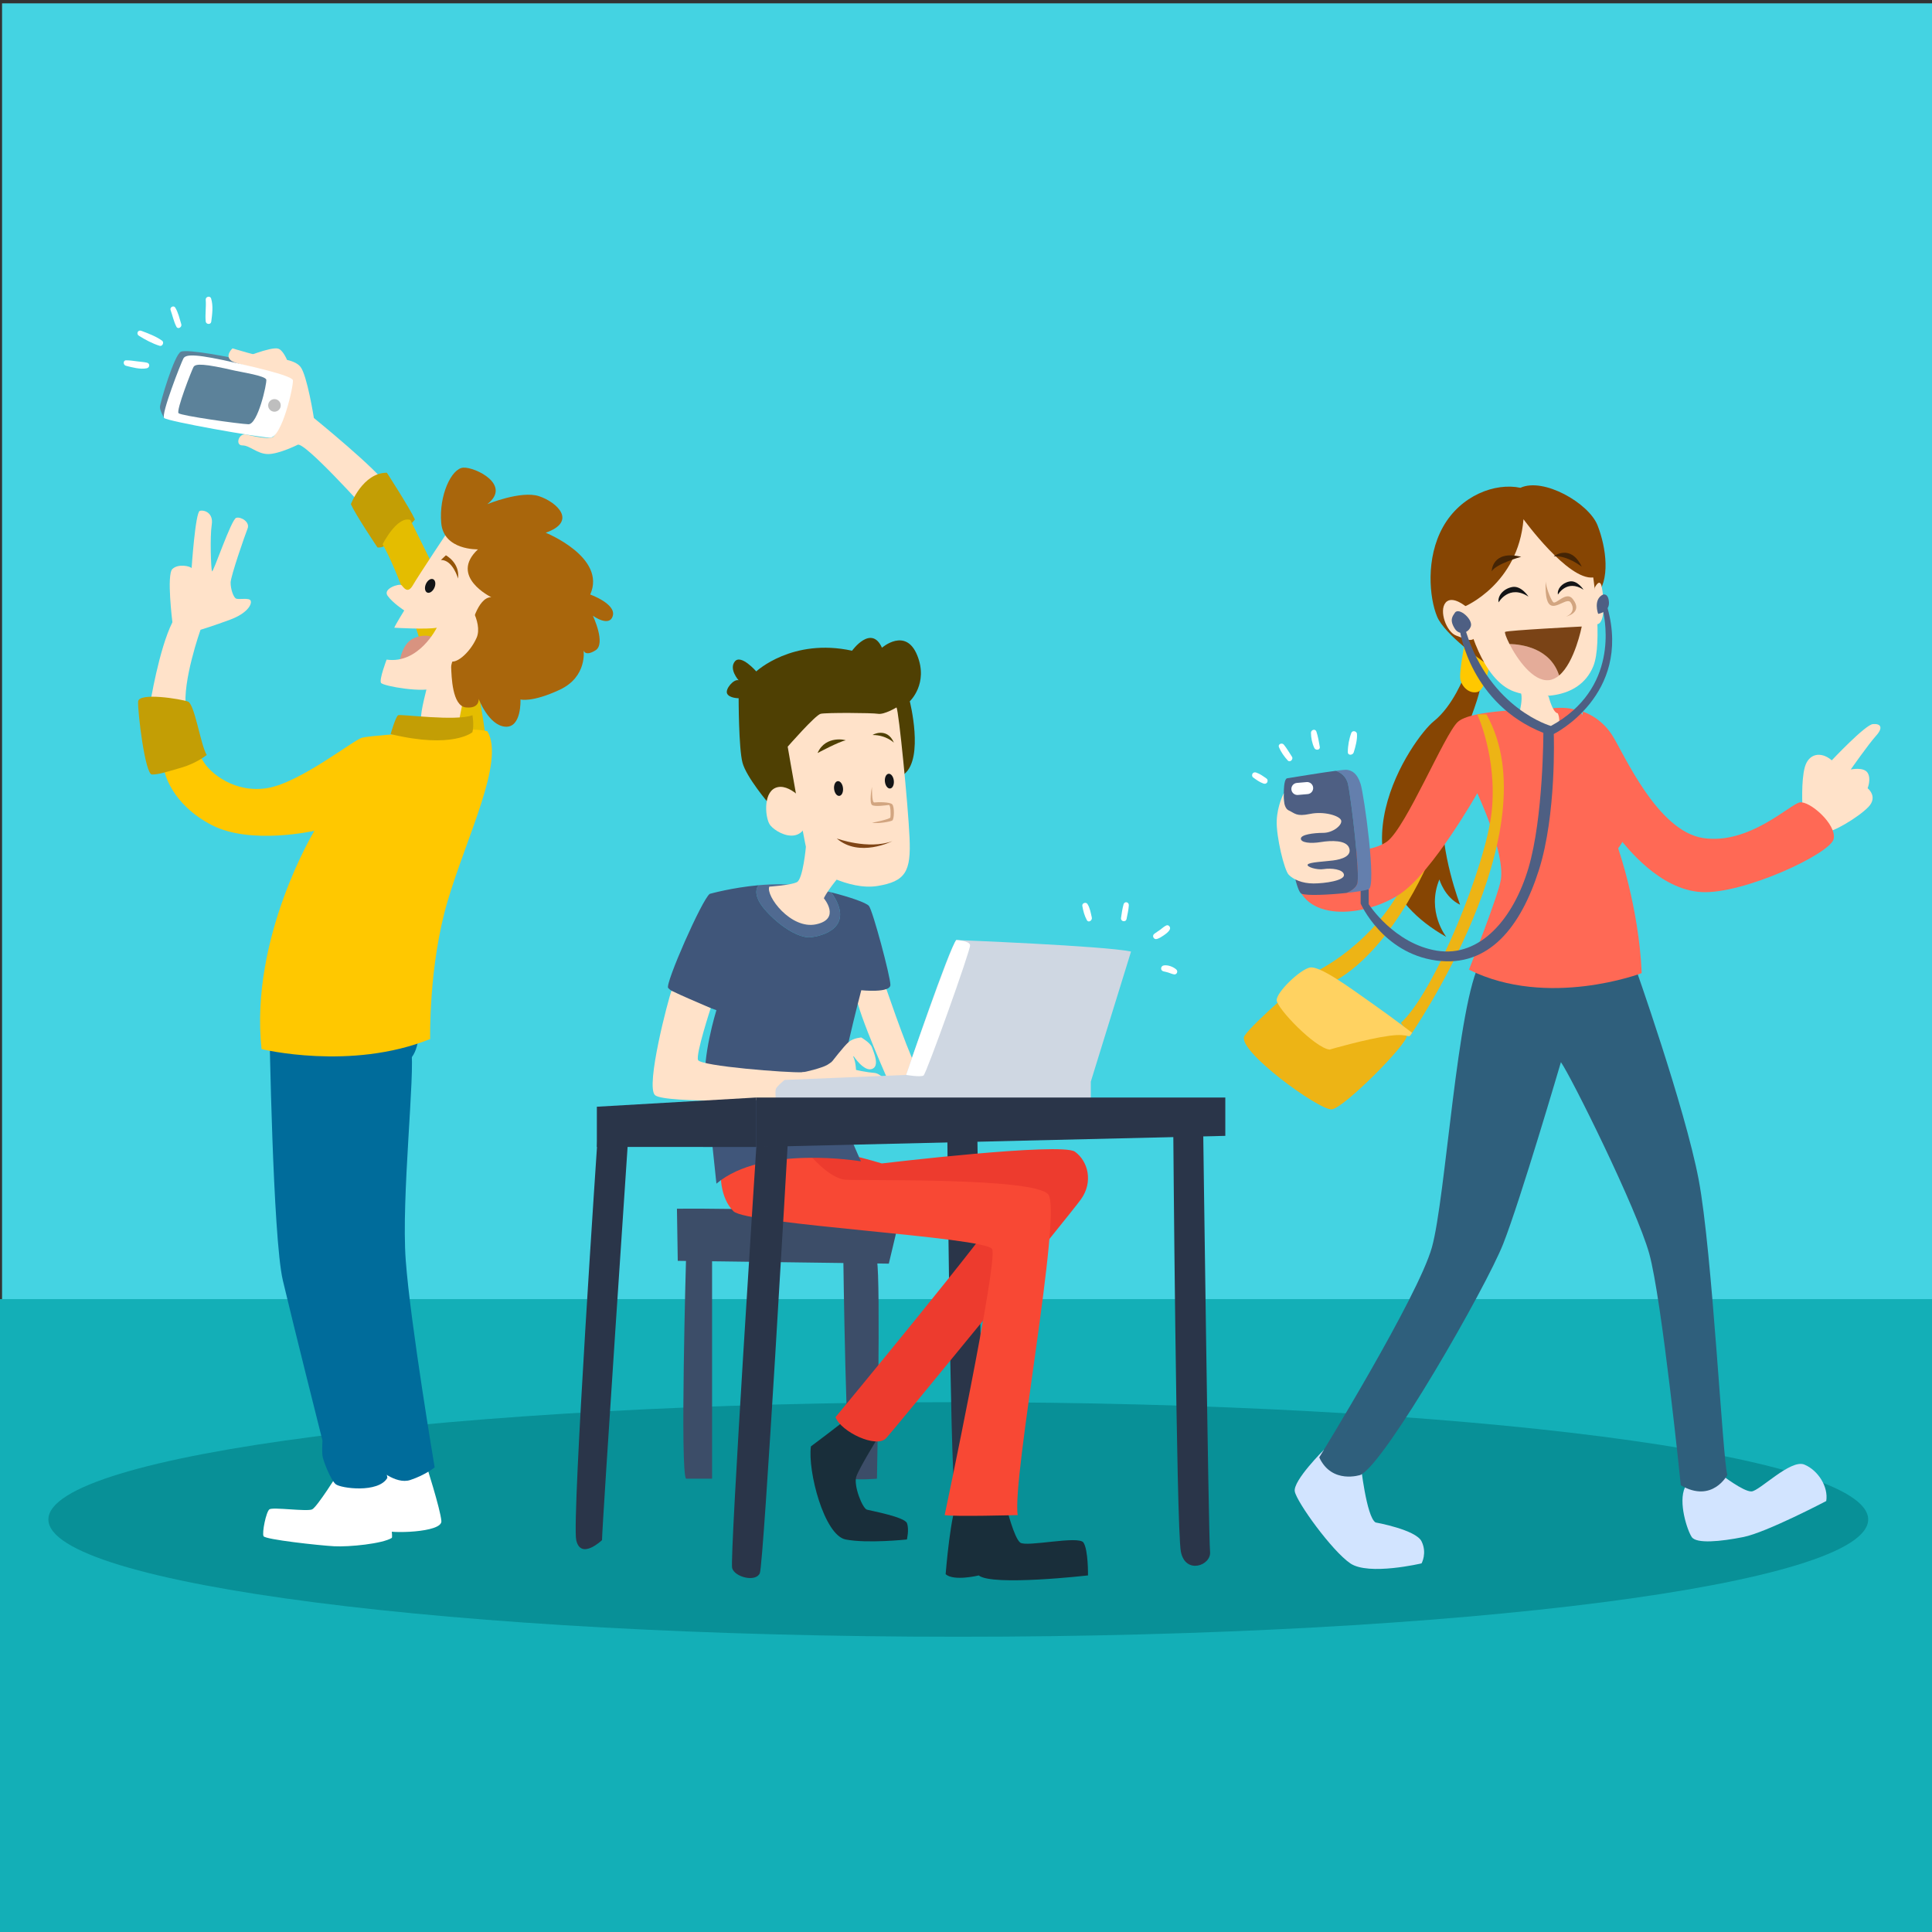 <?xml version="1.0" encoding="UTF-8" standalone="no"?>
<!-- Created with Inkscape (http://www.inkscape.org/) -->

<svg
   xmlns:dc="http://purl.org/dc/elements/1.1/"
   xmlns:cc="http://creativecommons.org/ns#"
   xmlns:rdf="http://www.w3.org/1999/02/22-rdf-syntax-ns#"
   xmlns:svg="http://www.w3.org/2000/svg"
   xmlns="http://www.w3.org/2000/svg"
   xmlns:sodipodi="http://sodipodi.sourceforge.net/DTD/sodipodi-0.dtd"
   xmlns:inkscape="http://www.inkscape.org/namespaces/inkscape"
   id="svg2"
   version="1.1"
   inkscape:version="0.48.5 r10040"
   width="1000"
   height="1000"
   xml:space="preserve"
   sodipodi:docname="8-People.ai"><rect width="100%" height="100%" fill="#333333" stroke="none"/><defs
     id="defs6"><clipPath
       clipPathUnits="userSpaceOnUse"
       id="clipPath20"><path
         d="M 0,800 800,800 800,0 0,0 0,800 z"
         id="path22" /></clipPath><clipPath
       clipPathUnits="userSpaceOnUse"
       id="clipPath152"><path
         d="M 0,800 800,800 800,0 0,0 0,800 z"
         id="path154" /></clipPath><clipPath
       clipPathUnits="userSpaceOnUse"
       id="clipPath160"><path
         d="m 20.039,219.395 753.533,0 0,-97.141 -753.533,0 0,97.141 z"
         id="path162" /></clipPath></defs><sodipodi:namedview
     pagecolor="#ffffff"
     bordercolor="#666666"
     borderopacity="1"
     objecttolerance="10"
     gridtolerance="10"
     guidetolerance="10"
     inkscape:pageopacity="0"
     inkscape:pageshadow="2"
     inkscape:window-width="1600"
     inkscape:window-height="847"
     id="namedview4"
     showgrid="false"
     inkscape:zoom="0.944"
     inkscape:cx="413.85331"
     inkscape:cy="276.02989"
     inkscape:window-x="0"
     inkscape:window-y="0"
     inkscape:window-maximized="1"
     inkscape:current-layer="g10" /><g
     id="g10"
     inkscape:groupmode="layer"
     inkscape:label="8-People"
     transform="matrix(1.25,0,0,-1.25,0,1000)"><path
       d="M 0.851,0 800,0 l 0,798.615 -799.149,0 L 0.851,0 z"
       style="fill:#44d3e2;fill-opacity:1;fill-rule:nonzero;stroke:none"
       id="path12" /><path
       d="m 0,0 800,0 0,262.066 -800,0 L 0,0 z"
       style="fill:#13afb7;fill-opacity:1;fill-rule:nonzero;stroke:none"
       id="path14" /><g
       id="g148"><g
         id="g150"
         clip-path="url(#clipPath152)"><g
           id="g156"><g
             id="g158" /><g
             id="g164"><g
               clip-path="url(#clipPath160)"
               opacity="0.7"
               id="g166"><g
                 transform="translate(773.572,170.824)"
                 id="g168"><path
                   d="m 0,0 c 0,-26.825 -168.684,-48.57 -376.766,-48.57 -208.083,0 -376.767,21.745 -376.767,48.57 0,26.825 168.684,48.57 376.767,48.57 C -168.684,48.57 0,26.825 0,0"
                   style="fill:#038389;fill-opacity:1;fill-rule:nonzero;stroke:none"
                   id="path170" /></g></g></g></g><g
           id="g172"
           transform="translate(176.166,194.465)"><path
             d="m 0,0 c 0,0 6.252,-19.452 6.6,-24.315 0.347,-4.863 -21.536,-5.21 -23.62,-3.821 -2.084,1.39 -7.205,24.665 -5.166,25.359 C -20.146,-2.084 -0.731,2.311 0,0"
             style="fill:#ffffff;fill-opacity:1;fill-rule:nonzero;stroke:none"
             id="path174" /></g><g
           id="g176"
           transform="translate(156.019,192.381)"><path
             d="M 0,0 C 0,0 7.642,-7.294 13.894,-5.21 20.146,-3.126 23.967,0 23.967,0 c 0,0 -10.073,59.745 -11.983,85.796 -1.911,26.052 4.016,77.76 2.257,87.52 -1.758,9.761 -31.956,-19.439 -31.956,-19.439 0,0 10.421,-133.731 17.715,-153.877"
             style="fill:#006c9b;fill-opacity:1;fill-rule:nonzero;stroke:none"
             id="path178" /></g><g
           id="g180"
           transform="translate(140.041,189.95)"><path
             d="m 0,0 c 0,0 -8.684,-13.894 -10.768,-14.936 -2.084,-1.042 -16.326,1.042 -17.715,0 -1.389,-1.042 -3.126,-9.726 -2.431,-11.115 0.694,-1.39 22.925,-3.821 29.177,-4.169 6.253,-0.347 20.147,1.042 23.968,3.474 C 22.925,-25.009 18.757,-2.431 17.368,0 15.978,2.431 1.042,4.516 0,0"
             style="fill:#ffffff;fill-opacity:1;fill-rule:nonzero;stroke:none"
             id="path182" /></g><g
           id="g184"
           transform="translate(111.558,375.088)"><path
             d="m 0,0 c 0,0 1.389,-87.533 5.558,-105.248 4.168,-17.715 15.46,-62.523 16.414,-66.344 0,0 -0.259,-4.168 0,-6.253 0.259,-2.084 3.385,-10.073 5.469,-11.81 2.084,-1.736 17.715,-3.82 21.41,2.632 0,0 -5.085,28.283 -7.169,39.745 -2.084,11.463 -11.462,90.66 -8.684,116.016 0,0 19.105,12.505 24.315,16.673 5.21,4.168 4.516,13.547 4.516,14.589 C 61.829,1.042 0,0 0,0"
             style="fill:#006c9b;fill-opacity:1;fill-rule:nonzero;stroke:none"
             id="path186" /></g><g
           id="g188"
           transform="translate(67.965,626.919)"><path
             d="m 0,0 c 0,0 -1.737,2.953 -1.737,4.516 0,1.563 5.905,21.709 8.684,22.925 2.779,1.216 21.362,-2.432 25.357,-3.474 C 36.298,22.925 52.45,19.104 53.319,15.631 54.187,12.157 0,0 0,0"
             style="fill:#5c829a;fill-opacity:1;fill-rule:nonzero;stroke:none"
             id="path190" /></g><g
           id="g192"
           transform="translate(120.95,645.312)"><path
             d="M 0,0 C 0,0 -2.605,9.348 -5.731,10.318 -8.857,11.289 -21.338,6.016 -21.338,6.016 -21.338,6.016 -2.622,1.16 0,0"
             style="fill:#ffe2c9;fill-opacity:1;fill-rule:nonzero;stroke:none"
             id="path194" /></g><g
           id="g196"
           transform="translate(123.21,615.803)"><path
             d="m 0,0 c 0,0 -7.657,-3.821 -12.173,-3.821 -4.515,0 -7.534,3.583 -10.66,3.583 -3.126,0 -1.561,5.212 1.565,4.518 3.126,-0.695 8.922,-2.075 11.006,-1.093 2.084,0.982 7.989,19.044 7.642,22.517 -0.348,3.474 -21.536,6.947 -24.662,9.032 -3.127,2.084 0.347,5.21 0.347,5.21 0,0 11.463,-3.474 14.589,-3.821 3.126,-0.347 10.768,-0.347 13.547,-3.821 2.778,-3.473 5.557,-21.188 5.557,-21.188 0,0 26.92,-21.884 30.133,-27.789 3.213,-5.905 -8.25,-10.574 -8.25,-10.574 C 28.641,-27.247 2.62,1.736 0,0"
             style="fill:#ffe2c9;fill-opacity:1;fill-rule:nonzero;stroke:none"
             id="path198" /></g><g
           id="g200"
           transform="translate(98.11,649.616)"><path
             d="m 0,0 c -16.442,3.8 -21.113,3.875 -22.155,1.965 -1.043,-1.91 -9.379,-23.273 -7.99,-24.662 1.39,-1.39 38.697,-7.966 43.75,-8.151 5.053,-0.186 9.916,21.698 9.569,23.782 C 22.827,-4.982 3.151,-0.728 0,0"
             style="fill:#ffffff;fill-opacity:1;fill-rule:nonzero;stroke:none"
             id="path202" /></g><g
           id="g204"
           transform="translate(97.312,646.512)"><path
             d="m 0,0 c -12.751,2.947 -16.374,3.005 -17.182,1.524 -0.808,-1.482 -7.273,-18.049 -6.196,-19.126 1.078,-1.078 24.993,-4.44 28.912,-4.584 3.919,-0.143 7.691,16.828 7.421,18.444 C 12.686,-2.126 2.444,-0.565 0,0"
             style="fill:#5c829a;fill-opacity:1;fill-rule:nonzero;stroke:none"
             id="path206" /></g><g
           id="g208"
           transform="translate(116.248,632.129)"><path
             d="m 0,0 c 0,-1.439 -1.166,-2.605 -2.605,-2.605 -1.439,0 -2.605,1.166 -2.605,2.605 0,1.439 1.166,2.605 2.605,2.605 C -1.166,2.605 0,1.439 0,0"
             style="fill:#bebebe;fill-opacity:1;fill-rule:nonzero;stroke:none"
             id="path210" /></g><g
           id="g212"
           transform="translate(87.417,676.395)"><path
             d="M 0,0 C -0.39,1.274 -2.331,0.786 -2.232,-0.494 -2,-3.499 -2.529,-6.508 -2.239,-9.495 -2.116,-10.772 -0.113,-10.928 0.058,-9.602 0.462,-6.461 0.942,-3.079 0,0"
             style="fill:#ffffff;fill-opacity:1;fill-rule:nonzero;stroke:none"
             id="path214" /></g><g
           id="g216"
           transform="translate(75.072,665.724)"><path
             d="M 0,0 C -0.727,2.345 -1.224,4.778 -2.499,6.904 -3.156,7.998 -4.856,7.058 -4.442,5.902 -3.608,3.576 -3.155,1.172 -2.011,-1.037 -1.39,-2.236 0.365,-1.177 0,0"
             style="fill:#ffffff;fill-opacity:1;fill-rule:nonzero;stroke:none"
             id="path218" /></g><g
           id="g220"
           transform="translate(67.128,658.926)"><path
             d="m 0,0 c -2.542,1.827 -5.722,3 -8.635,4.096 -1.383,0.52 -2.216,-1.268 -0.986,-2.041 2.642,-1.659 5.616,-3.259 8.607,-4.178 C 0.138,-2.477 0.955,-0.686 0,0"
             style="fill:#ffffff;fill-opacity:1;fill-rule:nonzero;stroke:none"
             id="path222" /></g><g
           id="g224"
           transform="translate(60.876,649.813)"><path
             d="m 0,0 c -1.34,0.327 -2.765,0.365 -4.132,0.566 -1.496,0.221 -2.998,0.406 -4.511,0.425 -1.359,0.018 -1.279,-1.958 -0.105,-2.258 2.613,-0.668 5.945,-1.595 8.641,-1.038 C 1.157,-2.044 1.337,-0.326 0,0"
             style="fill:#ffffff;fill-opacity:1;fill-rule:nonzero;stroke:none"
             id="path226" /></g><g
           id="g228"
           transform="translate(145.288,591.225)"><path
             d="m 0,0 c 0,0 4.94,13.041 14.908,13.032 0,0 9.456,-14.628 11.628,-19.367 0,0 -10.14,-12.361 -15.521,-11.571 0,0 -8.969,13.348 -11.015,17.906"
             style="fill:#c39e05;fill-opacity:1;fill-rule:nonzero;stroke:none"
             id="path230" /></g><g
           id="g232"
           transform="translate(169.913,584.716)"><path
             d="m 0,0 c 0,0 13.872,-28.109 19.614,-39.411 5.743,-11.303 11.04,-44.127 12.039,-54.895 0.998,-10.768 -17.583,-4.435 -16.869,0 0.714,4.435 -13.408,61.07 -26.247,84.233 0,0 5.905,11.81 11.463,10.073"
             style="fill:#e4bd00;fill-opacity:1;fill-rule:nonzero;stroke:none"
             id="path234" /></g><g
           id="g236"
           transform="translate(177.034,516.273)"><path
             d="m 0,0 c 0,0 -3.126,-11.709 -2.605,-13.532 0.521,-1.824 14.566,-5.246 15.099,-3.665 0.532,1.581 1.834,10.178 2.876,13.043 C 16.412,-1.288 12.378,7.872 9.706,8.502 7.034,9.132 0,0 0,0"
             style="fill:#ffe2c9;fill-opacity:1;fill-rule:nonzero;stroke:none"
             id="path238" /></g><g
           id="g240"
           transform="translate(178.121,369.761)"><path
             d="m 0,0 c 0,0 -0.695,30.22 7.208,57.053 7.902,26.833 23.793,57.909 16.499,70.376 0,0 -5.992,1.601 -13.547,0 -7.555,-1.601 -21.362,-0.982 -21.362,-0.982 0,0 -13.547,-0.879 -16.934,-1.661 -3.386,-0.781 -25.53,-18.496 -39.077,-20.841 -13.546,-2.344 -23.967,6.09 -26.833,11.251 -2.865,5.162 -15.891,4.596 -16.412,-0.201 -0.521,-4.797 3.908,-18.084 20.059,-26.42 16.152,-8.337 42.464,-2.345 42.464,-2.345 0,0 -26.833,-44.287 -21.883,-90.398 0,0 36.939,-9.071 69.818,4.168"
             style="fill:#ffc800;fill-opacity:1;fill-rule:nonzero;stroke:none"
             id="path242" /></g><g
           id="g244"
           transform="translate(161.751,496.027)"><path
             d="m 0,0 c 0,0 2.084,7.294 3.126,7.815 1.042,0.521 23.968,-2.605 30.741,0 0,0 0.781,-3.907 0,-7.033 0,0 -8.076,-7.034 -33.867,-0.782"
             style="fill:#c39e05;fill-opacity:1;fill-rule:nonzero;stroke:none"
             id="path246" /></g><g
           id="g248"
           transform="translate(62.147,508.472)"><path
             d="m 0,0 c 0,0 3.632,22.665 9.241,33.867 0,0 -2.483,19.712 0,22.057 2.482,2.344 7.432,1.129 7.953,0.347 0,0 1.563,23.186 3.387,23.707 1.823,0.521 5.731,-0.782 4.949,-5.731 -0.781,-4.95 -0.317,-18.236 0.102,-19.278 0.419,-1.042 7.974,21.622 10.058,22.143 2.085,0.521 5.732,-1.823 4.69,-4.428 -1.042,-2.606 -7.034,-19.8 -7.034,-22.405 0,-2.605 1.042,-5.731 2.084,-6.513 1.042,-0.781 5.731,0.521 6.252,-1.042 0.521,-1.563 -1.563,-5.21 -8.597,-7.815 -7.034,-2.605 -12.206,-4.168 -12.206,-4.168 0,0 -7.593,-21.362 -6.03,-32.565 C 16.412,-13.026 2.605,-0.261 0,0"
             style="fill:#ffe2c9;fill-opacity:1;fill-rule:nonzero;stroke:none"
             id="path250" /></g><g
           id="g252"
           transform="translate(75.173,482.16)"><path
             d="m 0,0 c -6.255,-1.815 -9.379,-2.866 -12.244,-2.866 -2.866,0 -5.992,26.312 -5.731,30.22 0.26,3.908 17.714,1.042 20.58,0 C 5.471,26.312 7.815,9.639 10.421,5.21 10.421,5.21 6.294,1.826 0,0"
             style="fill:#c39e05;fill-opacity:1;fill-rule:nonzero;stroke:none"
             id="path254" /></g><g
           id="g256"
           transform="translate(165.19,524.123)"><path
             d="m 0,0 c 0,0 0.55,9.076 6.051,11.552 5.501,2.475 8.801,0 8.801,0 C 14.852,11.552 5.612,-1.334 0,0"
             style="fill:#d89380;fill-opacity:1;fill-rule:nonzero;stroke:none"
             id="path258" /></g><g
           id="g260"
           transform="translate(186.918,582.157)"><path
             d="m 0,0 c 0,0 -13.752,-20.628 -15.952,-24.479 -2.201,-3.85 -3.851,-0.825 -4.676,0 -0.825,0.825 -7.976,-1.375 -5.776,-4.4 2.2,-3.026 6.876,-6.051 6.876,-6.051 0,0 -3.575,-5.776 -4.126,-7.151 0,0 13.477,-0.825 17.603,0 0,0 -7.438,-15.127 -20.771,-13.202 0,0 -3.157,-8.251 -2.332,-9.627 0.825,-1.375 18.427,-4.4 22.278,-1.925 3.851,2.475 9.351,12.927 15.677,22.828 6.326,9.902 13.477,8.802 11.827,19.253 C 18.978,-14.302 7.976,6.601 0,0"
             style="fill:#ffe2c9;fill-opacity:1;fill-rule:nonzero;stroke:none"
             id="path262" /></g><g
           id="g264"
           transform="translate(197.919,572.53)"><path
             d="m 0,0 c 0,0 -14.199,-0.498 -15.213,10.89 -1.014,11.388 4.211,22.665 9.162,22.94 4.951,0.275 20.189,-7.155 9.902,-15.127 0,0 14.027,5.776 21.453,3.3 7.426,-2.475 15.952,-10.451 2.75,-15.127 0,0 25.304,-10.176 18.428,-25.579 0,0 10.726,-3.85 9.351,-8.801 -1.375,-4.951 -8.251,0 -8.251,0 0,0 5.501,-11.552 1.1,-14.302 -4.4,-2.751 -4.951,0 -4.951,0 0,0 1.651,-10.962 -9.901,-16.345 -11.552,-5.383 -16.227,-4.008 -16.227,-4.008 0,0 0.55,-11.827 -6.326,-11.277 -6.876,0.55 -11.002,11.552 -11.002,11.552 0,0 0.55,-4.126 -5.226,-3.576 -5.776,0.55 -5.982,12.981 -6.154,16.667 -0.172,3.686 8.08,16.063 8.08,16.063 0,0 2.75,12.916 8.526,12.921 0,0 -17.603,8.532 -5.501,19.809"
             style="fill:#a9660c;fill-opacity:1;fill-rule:nonzero;stroke:none"
             id="path266" /></g><g
           id="g268"
           transform="translate(190.218,552.722)"><path
             d="m 0,0 c 2.745,0.849 9.901,-10.446 7.151,-16.772 -2.75,-6.326 -9.351,-12.102 -11.827,-9.076 -2.475,3.025 0.55,5.501 3.301,9.351 C 1.375,-12.646 -3.576,-1.106 0,0"
             style="fill:#ffe2c9;fill-opacity:1;fill-rule:nonzero;stroke:none"
             id="path270" /></g><g
           id="g272"
           transform="translate(184.626,570.055)"><path
             d="m 0,0 c 0,0 5.867,-3.025 5.042,-9.626 0,0 -2.131,7.736 -7.089,7.701 L 0,0 z"
             style="fill:#955508;fill-opacity:1;fill-rule:nonzero;stroke:none"
             id="path274" /></g><g
           id="g276"
           transform="translate(179.877,556.623)"><path
             d="m 0,0 c -0.677,-1.528 -2.014,-2.417 -2.986,-1.986 -0.972,0.43 -1.211,2.018 -0.535,3.546 0.677,1.527 2.014,2.417 2.986,1.986 C 0.437,3.115 0.677,1.528 0,0"
             style="fill:#131416;fill-opacity:1;fill-rule:nonzero;stroke:none"
             id="path278" /></g><g
           id="g280"
           transform="translate(404.553,339.506)"><path
             d="m 0,0 c 0,0 2.248,-152.182 2.883,-157.234 0.635,-5.051 -10.182,-8.559 -12.086,0 C -11.107,-148.674 -12.377,0 -12.377,0 L 0,0 z"
             style="fill:#2a3549;fill-opacity:1;fill-rule:nonzero;stroke:none"
             id="path282" /></g><g
           id="g284"
           transform="translate(284.08,279.081)"><path
             d="m 0,0 c 0,0 -2.526,-88.669 0,-91.359 l 10.777,0 0,91.359 C 10.777,4.388 0.1,3.691 0,0"
             style="fill:#3c4d68;fill-opacity:1;fill-rule:nonzero;stroke:none"
             id="path286" /></g><g
           id="g288"
           transform="translate(349.179,280.607)"><path
             d="m 0,0 c 0,0 1.135,-92.276 3.574,-92.904 2.438,-0.628 10.379,0 10.379,0 0,0 1.576,82.425 0,90.197 C 12.377,5.064 0,0 0,0"
             style="fill:#3c4d68;fill-opacity:1;fill-rule:nonzero;stroke:none"
             id="path290" /></g><g
           id="g292"
           transform="translate(372.026,293.499)"><path
             d="m 0,0 -3.987,-16.746 -87.393,1.16 -0.34,21.578 c 0,0 69.377,0.807 91.72,-5.992"
             style="fill:#3c4d68;fill-opacity:1;fill-rule:nonzero;stroke:none"
             id="path294" /></g><g
           id="g296"
           transform="translate(304.348,396.709)"><path
             d="m 0,0 c 0,0 -7.373,-11.381 -7.696,-14.995 0,0 6.744,10.235 7.696,14.995"
             style="fill:#ffffff;fill-opacity:1;fill-rule:nonzero;stroke:none"
             id="path298" /></g><g
           id="g300"
           transform="translate(363.434,204.506)"><path
             d="m 0,0 c 0,0 -7.627,-12.32 -8.855,-15.935 -1.229,-3.615 2.521,-13.194 4.427,-13.698 1.907,-0.504 15.52,-3.025 16.528,-5.546 1.009,-2.521 0,-6.793 0,-6.793 0,0 -16.47,-1.75 -25.377,0 -8.907,1.751 -15.799,28.473 -14.37,38.556 0,0 12.185,9.076 14.37,11.092 C -11.092,9.693 0,0 0,0"
             style="fill:#192e3a;fill-opacity:1;fill-rule:nonzero;stroke:none"
             id="path302" /></g><g
           id="g304"
           transform="translate(365.14,318.244)"><path
             d="m 0,0 c 0,0 74.426,8.893 79.973,4.86 5.546,-4.034 7.562,-12.605 2.52,-19.663 -5.041,-7.059 -76.636,-94.51 -80.669,-98.934 -4.034,-4.424 -18.786,2.634 -20.99,8.684 0,0 66.366,80.166 68.887,86.72 0,0 -61.917,0.204 -68.887,9.109 C -26.135,-0.32 -36.494,1.835 -30.948,4.86 -25.402,7.885 0,0 0,0"
             style="fill:#ed3b2e;fill-opacity:1;fill-rule:nonzero;stroke:none"
             id="path306" /></g><g
           id="g308"
           transform="translate(416.878,175.377)"><path
             d="m 0,0 c 0,0 3.025,-12.1 5.546,-14.117 2.521,-2.017 24.201,3.025 26.218,0 2.016,-3.025 1.879,-13.613 1.879,-13.613 0,0 -39.693,-4.538 -45.239,0 0,0 -10.282,-2.521 -13.712,0.504 0,0 2.115,26.694 5.141,30.237 C -17.142,6.554 0,0 0,0"
             style="fill:#192e3a;fill-opacity:1;fill-rule:nonzero;stroke:none"
             id="path310" /></g><g
           id="g312"
           transform="translate(334.192,323.103)"><path
             d="m 0,0 c 0,0 8.739,-11.092 15.966,-11.596 7.227,-0.504 77.812,1.008 83.863,-6.05 6.05,-7.059 -15.126,-117.914 -12.605,-132.82 0,0 -26.722,-0.724 -30.251,0 0,0 22.184,105.089 19.663,110.131 -2.521,5.042 -101.553,10.117 -107.099,15.663 -5.546,5.546 -6.05,15.63 -4.537,21.176 C -33.488,2.05 0,0 0,0"
             style="fill:#f84834;fill-opacity:1;fill-rule:nonzero;stroke:none"
             id="path314" /></g><g
           id="g316"
           transform="translate(318.233,467.4)"><path
             d="m 0,0 c 0,0 -9.203,10.79 -10.79,16.82 -1.587,6.03 -1.587,26.658 -1.587,26.658 0,0 -3.808,-0.009 -4.76,1.899 -0.952,1.909 2.856,6.268 4.76,5.517 0,0 -4.125,4.596 -1.587,7.793 2.539,3.197 8.886,-4.102 8.886,-4.102 0,0 14.916,13.964 39.67,8.569 0,0 7.934,11.047 12.377,1.239 0,0 9.838,8.599 14.598,-3.143 4.76,-11.743 -3.076,-19.042 -3.076,-19.042 0,0 5.905,-23.276 -2.174,-30.045 C 48.238,5.395 11.742,-2.539 0,0"
             style="fill:#4f4003;fill-opacity:1;fill-rule:nonzero;stroke:none"
             id="path318" /></g><g
           id="g320"
           transform="translate(326.166,490.815)"><path
             d="m 0,0 c 0,0 7.934,-46.264 9.203,-48.486 1.27,-2.221 16.185,-11.107 27.928,-9.203 11.742,1.904 13.963,6.03 13.329,19.993 -0.635,13.964 -4.443,52.364 -5.396,53.951 0,0 -5.077,-3.06 -7.616,-2.641 -2.539,0.419 -21.58,0.533 -23.802,0 C 11.425,13.081 0,0 0,0"
             style="fill:#ffe2c9;fill-opacity:1;fill-rule:nonzero;stroke:none"
             id="path322" /></g><g
           id="g324"
           transform="translate(335.083,465.813)"><path
             d="M 0,0 C 0,0 -6.982,9.521 -13.012,8.251 -19.041,6.982 -18.407,-3.491 -16.502,-6.982 -14.598,-10.473 -0.317,-18.724 0,0"
             style="fill:#ffe2c9;fill-opacity:1;fill-rule:nonzero;stroke:none"
             id="path326" /></g><g
           id="g328"
           transform="translate(361.075,474.181)"><path
             d="m 0,0 c 0,0 -0.159,-6.622 0.952,-6.464 1.111,0.159 6.506,0.3 7.458,-0.802 0.952,-1.102 0.793,-6.179 0,-6.655 -0.793,-0.477 -5.728,-1.429 -8.418,-0.953 0,0 7.466,1.429 7.625,2.222 0.158,0.793 0.158,5.223 -0.635,5.15 -0.794,-0.072 -5.887,-0.879 -6.99,0 C -1.111,-6.622 -0.317,-1.153 0,0"
             style="fill:#d2a580;fill-opacity:1;fill-rule:nonzero;stroke:none"
             id="path330" /></g><g
           id="g332"
           transform="translate(346.477,452.802)"><path
             d="M 0,0 C 0,0 13.012,-4.76 23.008,-1.111 23.008,-1.111 9.362,-8.093 0,0"
             style="fill:#7f4516;fill-opacity:1;fill-rule:nonzero;stroke:none"
             id="path334" /></g><g
           id="g336"
           transform="translate(349.069,473.69)"><path
             d="M 0,0 C 0.18,-1.684 -0.499,-3.138 -1.518,-3.247 -2.537,-3.356 -3.509,-2.079 -3.689,-0.395 -3.87,1.289 -3.19,2.743 -2.171,2.852 -1.152,2.961 -0.18,1.684 0,0"
             style="fill:#131416;fill-opacity:1;fill-rule:nonzero;stroke:none"
             id="path338" /></g><g
           id="g340"
           transform="translate(370.112,476.746)"><path
             d="M 0,0 C 0.18,-1.684 -0.499,-3.138 -1.518,-3.247 -2.537,-3.356 -3.509,-2.079 -3.689,-0.395 -3.87,1.289 -3.19,2.743 -2.171,2.852 -1.152,2.961 -0.18,1.684 0,0"
             style="fill:#131416;fill-opacity:1;fill-rule:nonzero;stroke:none"
             id="path342" /></g><g
           id="g344"
           transform="translate(350.127,493.423)"><path
             d="m 0,0 c 0.563,0.099 -8.293,2.389 -11.583,-5.236 0,0 8.885,4.76 11.583,5.236"
             style="fill:#4f4003;fill-opacity:1;fill-rule:nonzero;stroke:none"
             id="path346" /></g><g
           id="g348"
           transform="translate(361.393,495.645)"><path
             d="M 0,0 C -0.476,0 5.94,3.522 8.748,-3.174 8.748,-3.174 5.554,0 0,0"
             style="fill:#4f4003;fill-opacity:1;fill-rule:nonzero;stroke:none"
             id="path350" /></g><g
           id="g352"
           transform="translate(365.723,394.274)"><path
             d="m 0,0 c 0,0 9.316,-27.687 13.601,-36.07 4.284,-8.384 -10.632,-7.767 -10.632,-7.767 0,0 -13.418,29.849 -14.246,37.466 C -12.105,1.245 -3.604,10.424 0,0"
             style="fill:#ffe2c9;fill-opacity:1;fill-rule:nonzero;stroke:none"
             id="path354" /></g><g
           id="g356"
           transform="translate(314.345,426.699)"><path
             d="m 0,0 c 2.618,-4.998 14.28,-15.709 21.659,-14.757 7.379,0.952 17.367,5.66 8.188,18.565 C 26.484,4.667 22.883,5.482 19.358,6.161 13.076,7.37 6.161,7.318 -0.123,6.759 -0.606,6.309 -2.27,4.333 0,0"
             style="fill:#506a91;fill-opacity:1;fill-rule:nonzero;stroke:none"
             id="path358" /></g><g
           id="g360"
           transform="translate(359.806,424.875)"><path
             d="m 0,0 c -1.114,1.336 -7.7,3.609 -15.614,5.632 9.179,-12.904 -0.809,-17.612 -8.188,-18.564 -7.379,-0.952 -19.041,9.758 -21.659,14.757 -2.27,4.332 -0.607,6.308 -0.123,6.758 -11.175,-0.994 -20.345,-3.596 -20.345,-3.596 -3.173,-2.281 -18.577,-37.305 -17.218,-38.944 2.697,-3.253 19.993,-9.203 19.993,-9.203 0,0 -6.188,-19.942 -4.443,-31.288 0.726,-4.715 4.443,-40.562 4.443,-40.562 19.042,16.185 59.845,9.249 59.845,9.249 0,0 -8.165,17.864 -9.227,24.528 -1.061,6.665 9.362,46.324 9.362,46.324 0,0 12.06,-1.269 12.06,2.221 C 8.886,-29.197 1.587,-1.904 0,0"
             style="fill:#40567a;fill-opacity:1;fill-rule:nonzero;stroke:none"
             id="path362" /></g><g
           id="g364"
           transform="translate(349.016,438.838)"><path
             d="m 0,0 c 0,0 -5.915,-6.664 -7.877,-10.79 0,0 7.242,-8.569 -3.23,-10.79 -10.473,-2.222 -20.946,11.846 -19.359,15.602 0,0 8.886,0.583 11.425,1.852 2.539,1.27 3.728,14.6 3.728,14.6 0,0 10.553,5.076 15.313,-10.474"
             style="fill:#ffe2c9;fill-opacity:1;fill-rule:nonzero;stroke:none"
             id="path366" /></g><g
           id="g368"
           transform="translate(294.291,382.555)"><path
             d="m 0,0 c 0,0 -6.208,-18.93 -5.255,-21.469 0.952,-2.539 37.447,-5.395 43.16,-5.078 5.712,0.318 4.76,-9.203 -1.27,-10.472 -6.029,-1.27 -55.537,-2.539 -59.662,0.952 -4.126,3.491 5.526,40.084 6.795,43.258 C -10.072,4.293 -8.291,3.612 0,0"
             style="fill:#ffe2c9;fill-opacity:1;fill-rule:nonzero;stroke:none"
             id="path370" /></g><g
           id="g372"
           transform="translate(344.27,360.086)"><path
             d="m 0,0 c 0,0 5.147,6.746 7.175,8.451 2.028,1.704 5.202,1.863 5.202,1.863 0,0 3.808,-2.221 4.443,-4.126 0.635,-1.904 3.332,-7.671 0,-8.913 -3.332,-1.242 -7.594,5.264 -7.594,5.264 0,0 -3.133,-1.716 -4.117,-3.318 C 4.126,-2.38 0,0 0,0"
             style="fill:#ffe2c9;fill-opacity:1;fill-rule:nonzero;stroke:none"
             id="path374" /></g><g
           id="g376"
           transform="translate(330.711,353.067)"><path
             d="M 0,0 C 0,0 15.423,6.626 19.575,5.136 23.727,3.647 28.62,2.889 31.238,2.677 33.856,2.465 35.682,-0.372 36.166,0 36.651,0.372 5.179,-5.083 0,0"
             style="fill:#ffe2c9;fill-opacity:1;fill-rule:nonzero;stroke:none"
             id="path378" /></g><g
           id="g380"
           transform="translate(332.196,356.008)"><path
             d="m 0,0 c 0.93,-0.044 8.093,1.745 10.314,3.015 2.222,1.269 7.44,6.052 8.886,5.554 1.446,-0.499 2.698,-2.857 3.015,-6.824 0.317,-3.966 -1.587,-6.347 -4.284,-5.395 -2.698,0.952 -2.222,4.126 -2.222,4.126 0,0 -9.362,-4.862 -12.535,-4.335 C 0,-3.332 0,0 0,0"
             style="fill:#ffe2c9;fill-opacity:1;fill-rule:nonzero;stroke:none"
             id="path382" /></g><g
           id="g384"
           transform="translate(321.247,344.225)"><path
             d="m 0,0 c 0,0 -0.317,3.691 0,4.802 0.317,1.111 3.65,3.808 3.65,3.808 0,0 43.795,1.746 50.3,2.063 0,0 17.931,52.998 20.787,55.855 0,0 60.932,-2.381 72.357,-4.761 L 130.433,7.885 130.433,0 c 0,0 -74.42,-1.311 -79.815,0 L 0,0 z"
             style="fill:#cfd7e2;fill-opacity:1;fill-rule:nonzero;stroke:none"
             id="path386" /></g><g
           id="g388"
           transform="translate(395.985,410.752)"><path
             d="m 0,0 c 0,0 5.474,-0.241 5.712,-2.144 0.238,-1.902 -18.089,-53.164 -19.279,-53.953 -1.19,-0.789 -7.22,0.242 -7.22,0.242 0,0 18.169,52.761 20.787,55.855"
             style="fill:#ffffff;fill-opacity:1;fill-rule:nonzero;stroke:none"
             id="path390" /></g><g
           id="g392"
           transform="translate(452.098,420.067)"><path
             d="M 0,0 C -0.441,1.888 -0.742,3.935 -1.801,5.601 -2.411,6.562 -4.127,6 -3.932,4.832 -3.596,2.808 -3.046,0.739 -2.059,-1.062 -1.367,-2.326 0.275,-1.177 0,0"
             style="fill:#ffffff;fill-opacity:1;fill-rule:nonzero;stroke:none"
             id="path394" /></g><g
           id="g396"
           transform="translate(465.246,425.534)"><path
             d="m 0,0 c -0.51,-1.843 -0.804,-3.764 -1.058,-5.656 -0.198,-1.482 1.99,-1.896 2.29,-0.419 0.381,1.87 0.82,3.767 0.943,5.677 C 2.266,1.015 0.385,1.392 0,0"
             style="fill:#ffffff;fill-opacity:1;fill-rule:nonzero;stroke:none"
             id="path398" /></g><g
           id="g400"
           transform="translate(482.927,416.789)"><path
             d="m 0,0 c -0.911,-0.404 -1.653,-1.149 -2.457,-1.731 -0.818,-0.593 -1.686,-1.117 -2.494,-1.723 -1.116,-0.837 -0.221,-2.556 1.105,-2.142 0.967,0.302 1.871,0.852 2.699,1.429 0.949,0.661 2.121,1.457 2.626,2.528 C 1.901,-0.745 0.991,0.439 0,0"
             style="fill:#ffffff;fill-opacity:1;fill-rule:nonzero;stroke:none"
             id="path402" /></g><g
           id="g404"
           transform="translate(487.087,398.546)"><path
             d="m 0,0 c -1.242,1.133 -3.509,1.98 -5.196,1.69 -1.37,-0.235 -1.514,-2.123 -0.114,-2.452 0.699,-0.164 1.393,-0.299 2.076,-0.527 0.755,-0.253 1.484,-0.586 2.272,-0.725 C 0.191,-2.218 0.843,-0.769 0,0"
             style="fill:#ffffff;fill-opacity:1;fill-rule:nonzero;stroke:none"
             id="path406" /></g><g
           id="g408"
           transform="translate(498.173,335.306)"><path
             d="m 0,0 c 0,0 2.248,-172.091 2.883,-177.803 0.635,-5.713 -10.182,-9.68 -12.086,0 C -11.107,-168.124 -12.377,0 -12.377,0 L 0,0 z"
             style="fill:#2a3549;fill-opacity:1;fill-rule:nonzero;stroke:none"
             id="path410" /></g><g
           id="g412"
           transform="translate(247.145,341.728)"><path
             d="m 0,0 66.036,3.819 0,-20.48 L 0,-16.661 0,0 z"
             style="fill:#2a3549;fill-opacity:1;fill-rule:nonzero;stroke:none"
             id="path414" /></g><g
           id="g416"
           transform="translate(507.376,345.546)"><path
             d="m 0,0 -194.195,0 0,-20.48 L 0,-15.878 0,0 z"
             style="fill:#2a3549;fill-opacity:1;fill-rule:nonzero;stroke:none"
             id="path418" /></g><g
           id="g420"
           transform="translate(260.186,329.827)"><path
             d="m 0,0 c 0,0 -10.902,-161.926 -10.902,-167.564 0,0 -8.774,-8.409 -10.678,0 C -23.484,-159.154 -12.668,0 -12.668,0 L 0,0 z"
             style="fill:#2a3549;fill-opacity:1;fill-rule:nonzero;stroke:none"
             id="path422" /></g><g
           id="g424"
           transform="translate(313.181,325.066)"><path
             d="m 0,0 c 0,0 -11.117,-170.578 -10.015,-174.387 1.103,-3.808 9.844,-5.908 11.462,-2.1 1.617,3.809 11.538,177.478 11.538,177.478 L 0,0 z"
             style="fill:#2a3549;fill-opacity:1;fill-rule:nonzero;stroke:none"
             id="path426" /></g><g
           id="g428"
           transform="translate(606.413,520.306)"><path
             d="m 0,0 c 0,0 -4.666,-12.581 -12.766,-19.007 -8.1,-6.427 -46.659,-59.97 5.229,-89.251 0,0 -8.331,10.467 -2.856,23.796 0,0 2.113,-7.408 8.575,-10.472 0,0 -8.447,21.897 -7.083,39.272 1.364,17.376 14.505,41.358 15.813,52.713 C 8.219,8.406 1.802,0.918 0,0"
             style="fill:#864503;fill-opacity:1;fill-rule:nonzero;stroke:none"
             id="path430" /></g><g
           id="g432"
           transform="translate(606.413,533.331)"><path
             d="m 0,0 c 0,0 -2.017,-10.849 -1.802,-13.943 0.215,-3.094 3.307,-6.82 7.099,-5.95 3.792,0.87 5.255,12.853 5.969,15.709 C 11.98,-1.328 2.301,2.28 0,0"
             style="fill:#ffc800;fill-opacity:1;fill-rule:nonzero;stroke:none"
             id="path434" /></g><g
           id="g436"
           transform="translate(712.885,189.286)"><path
             d="m 0,0 c 0,0 9.045,-7.015 12.377,-6.853 3.332,0.162 16.185,13.491 21.897,11.111 5.713,-2.381 9.997,-9.233 9.045,-15.089 0,0 -24.754,-12.997 -34.274,-14.901 -9.521,-1.905 -19.518,-2.857 -21.422,0 -1.904,2.856 -5.64,14.385 -2.82,20.521 C -12.377,0.925 0,0 0,0"
             style="fill:#d2e4ff;fill-opacity:1;fill-rule:nonzero;stroke:none"
             id="path438" /></g><g
           id="g440"
           transform="translate(563.411,193.828)"><path
             d="m 0,0 c 0,0 2.38,-22.023 6.188,-24.245 0,0 16.662,-2.97 19.042,-7.832 2.38,-4.862 0,-9.106 0,-9.106 0,0 -21.898,-5.196 -29.514,0 -7.617,5.196 -22.168,25.342 -22.985,29.788 -0.817,4.446 12.037,17.214 12.037,17.214 L 0,0 z"
             style="fill:#d2e4ff;fill-opacity:1;fill-rule:nonzero;stroke:none"
             id="path442" /></g><g
           id="g444"
           transform="translate(676.707,400.719)"><path
             d="m 0,0 c 0,0 20.945,-59.067 26.658,-89.088 5.712,-30.022 9.997,-117.082 11.901,-122.345 0,0 -6.189,-11.928 -19.28,-4.311 0,0 -7.854,77.256 -13.091,95.99 -5.236,18.734 -32.269,73.151 -36.553,79.223 0,0 -16.762,-57.157 -23.903,-75.246 -7.14,-18.09 -48.555,-90.393 -59.028,-95.656 0,0 -11.901,-4.058 -17.137,7.24 0,0 40.939,66.518 46.651,86.988 5.713,20.469 10.457,101.46 20.192,118.412 C -53.854,18.16 -14.757,11.05 0,0"
             style="fill:#2f5f7c;fill-opacity:1;fill-rule:nonzero;stroke:none"
             id="path446" /></g><g
           id="g448"
           transform="translate(746.366,465.849)"><path
             d="m 0,0 c 0,0 -0.62,10.772 0.967,16.484 1.587,5.712 6.724,6.642 11.167,2.833 0,0 13.826,14.71 17,15 3.173,0.291 4.507,-1.317 1.333,-4.833 -3.173,-3.516 -10.474,-13.963 -10.474,-13.963 0,0 5.387,1.169 6.974,-1.37 1.587,-2.539 0.008,-6.391 0.008,-6.391 0,0 4.443,-3.46 0.318,-7.76 C 23.167,-4.3 12.06,-10.819 10.155,-10.098 8.251,-9.377 0,0 0,0"
             style="fill:#ffe2c9;fill-opacity:1;fill-rule:nonzero;stroke:none"
             id="path450" /></g><g
           id="g452"
           transform="translate(655.422,505.336)"><path
             d="m 0,0 c 0,0 7.288,-2.134 12.144,-9.75 4.856,-7.617 18.661,-39.749 37.702,-42.605 19.042,-2.856 35.941,14.043 39.987,14.757 4.046,0.714 15.233,-8.98 14.043,-15.082 -1.19,-6.101 -37.369,-23.001 -54.744,-22.049 C 31.757,-73.777 18.19,-56.163 14.858,-52.117 11.526,-48.071 -1.529,-11.671 0,0"
             style="fill:#ff6955;fill-opacity:1;fill-rule:nonzero;stroke:none"
             id="path454" /></g><g
           id="g456"
           transform="translate(593.457,447.586)"><path
             d="m 0,0 c 0,0 -14.997,-39.035 -40.373,-53.633 0,0 -7.532,0.635 -9.313,3.173 0,0 26.146,11.566 39.157,40.525 C 2.483,19.023 0,0 0,0"
             style="fill:#edb415;fill-opacity:1;fill-rule:nonzero;stroke:none"
             id="path458" /></g><g
           id="g460"
           transform="translate(639.982,506.377)"><path
             d="m 0,0 c 0,0 13.514,2.485 15.722,-3.227 2.208,-5.713 6.03,-21.742 9.124,-24.836 3.094,-3.094 14.259,-18.404 5.215,-29.59 0,0 8.565,-24.235 9.758,-51.677 0,0 -38.858,-14.81 -71.532,1.428 0,0 12.302,31.134 13.218,37.369 1.68,11.424 -9.777,35.702 -9.777,35.702 0,0 -18.396,-32.515 -31.876,-41.653 -13.48,-9.138 -39.034,-12.377 -43.081,5.237 -4.046,17.613 13.329,13.074 13.329,13.074 0,0 16.423,-2.38 24.278,3.349 7.854,5.728 23.802,44.509 29.276,49.507 C -30.872,-0.319 -6.755,-0.18 0,0"
             style="fill:#ff6955;fill-opacity:1;fill-rule:nonzero;stroke:none"
             id="path462" /></g><g
           id="g464"
           transform="translate(541.355,395.54)"><path
             d="m 0,0 c 0,0 -22.215,-18.724 -26.023,-24.436 -3.808,-5.713 31.101,-31.101 36.178,-30.466 5.078,0.634 31.457,27.155 30.971,30.466 C 40.641,-21.126 6.467,1.12 0,0"
             style="fill:#edb415;fill-opacity:1;fill-rule:nonzero;stroke:none"
             id="path466" /></g><g
           id="g468"
           transform="translate(611.71,504.198)"><path
             d="m 0,0 c 0,0 8.349,-17.895 5.969,-40.268 -2.38,-22.374 -23.802,-74.981 -37.607,-87.474 l 3.809,-5.353 c 0,0 58.932,84.821 31.608,133.095 L 0,0 z"
             style="fill:#edb415;fill-opacity:1;fill-rule:nonzero;stroke:none"
             id="path470" /></g><g
           id="g472"
           transform="translate(584.719,372.342)"><path
             d="m 0,0 c 0,0 -7.862,6.06 -16.886,12.407 -9.024,6.347 -21.401,15.551 -25.527,14.599 -4.125,-0.952 -13.67,-10.118 -13.658,-13.469 0.012,-3.351 15.88,-19.854 21.91,-20.488 0,0 15.346,4.473 24.753,5.712 C 0,0 -2.019,-3.089 0,0"
             style="fill:#ffd261;fill-opacity:1;fill-rule:nonzero;stroke:none"
             id="path474" /></g><g
           id="g476"
           transform="translate(641.287,511.515)"><path
             d="m 0,0 c 0,0 1.63,-6.647 3.768,-6.885 0,0 2.22,-4.76 -1.884,-6.426 -4.104,-1.666 -14.365,5.419 -14.029,6.655 0.336,1.237 1.31,5.37 0.754,7.926 C -11.946,3.826 -3.525,4.504 0,0"
             style="fill:#ffe2c9;fill-opacity:1;fill-rule:nonzero;stroke:none"
             id="path478" /></g><g
           id="g480"
           transform="translate(629.58,598.013)"><path
             d="m 0,0 c 9.521,4.443 28.321,-6.347 31.932,-15.55 3.612,-9.204 5.487,-22.986 -0.846,-29.424 -6.332,-6.438 -46.188,-27.211 -46.188,-27.211 0,0 -16.237,11.244 -19.41,18.869 -3.174,7.626 -4.84,24.119 2.459,37.131 C -24.754,-3.174 -10.473,2.221 0,0"
             style="fill:#864503;fill-opacity:1;fill-rule:nonzero;stroke:none"
             id="path482" /></g><g
           id="g484"
           transform="translate(659.728,560.882)"><path
             d="m 0,0 c 0,0 4.013,-27.098 0,-36.813 -6.03,-14.599 -24.497,-13.33 -32.642,-10.469 -13.454,4.724 -19.404,28.241 -20.674,35.222 0,0 22.215,9.204 24.437,36.179 0,0 18.406,-25.388 28.879,-24.119"
             style="fill:#ffe2c9;fill-opacity:1;fill-rule:nonzero;stroke:none"
             id="path486" /></g><g
           id="g488"
           transform="translate(640.052,559.295)"><path
             d="m 0,0 c 0,0 -0.635,-8.251 1.904,-9.838 2.539,-1.587 6.991,3.147 8.41,1.111 1.419,-2.037 1.269,-4.602 -1.904,-5.871 0,0 7.278,1.593 2.762,7.299 C 8.41,-3.808 4.126,-9.997 3.015,-8.569 1.904,-7.141 0,-2.063 0,0"
             style="fill:#d2a580;fill-opacity:1;fill-rule:nonzero;stroke:none"
             id="path490" /></g><g
           id="g492"
           transform="translate(645.594,520.306)"><path
             d="M 0,0 C -1.282,-1.075 -2.703,-1.792 -4.272,-1.949 -10.851,-2.607 -17.427,6.885 -20.551,13.025 -15.204,12.882 -3.639,11.235 0,0"
             style="fill:#e4ac99;fill-opacity:1;fill-rule:nonzero;stroke:none"
             id="path494" /></g><g
           id="g496"
           transform="translate(623.232,538.35)"><path
             d="m 0,0 c 0.952,0.635 31.736,2.221 31.736,2.221 0,0 -2.881,-14.82 -9.374,-20.265 C 18.723,-6.809 7.158,-5.162 1.811,-5.019 0.414,-2.273 -0.294,-0.196 0,0"
             style="fill:#7a4316;fill-opacity:1;fill-rule:nonzero;stroke:none"
             id="path498" /></g><g
           id="g500"
           transform="translate(632.912,552.948)"><path
             d="m 0,0 c 0,0 -3.015,4.76 -6.823,3.967 -3.808,-0.793 -6.03,-3.808 -5.554,-6.347 0,0 4.284,7.616 12.377,2.38"
             style="fill:#131416;fill-opacity:1;fill-rule:nonzero;stroke:none"
             id="path502" /></g><g
           id="g504"
           transform="translate(655.703,555.823)"><path
             d="m 0,0 c 0,0 -2.581,4.075 -5.84,3.395 -3.26,-0.679 -5.161,-3.259 -4.754,-5.432 0,0 3.667,6.519 10.594,2.037"
             style="fill:#131416;fill-opacity:1;fill-rule:nonzero;stroke:none"
             id="path506" /></g><g
           id="g508"
           transform="translate(629.897,569.451)"><path
             d="m 0,0 c 0,0 -10.439,-2.906 -12.218,-6.03 0,0 0.037,8.945 12.218,6.03"
             style="fill:#442405;fill-opacity:1;fill-rule:nonzero;stroke:none"
             id="path510" /></g><g
           id="g512"
           transform="translate(643.384,569.668)"><path
             d="M 0,0 C 0,0 6.995,5.315 11.583,-4.343 11.583,-4.343 5.792,0.366 0,0"
             style="fill:#442405;fill-opacity:1;fill-rule:nonzero;stroke:none"
             id="path514" /></g><g
           id="g516"
           transform="translate(607.458,548.5)"><path
             d="m 0,0 c 0,0 -6.029,5.319 -8.866,1.951 -2.837,-3.369 0.355,-12.235 4.433,-13.654 4.078,-1.418 6.584,-3.191 8.346,0 C 5.674,-8.511 0,0 0,0"
             style="fill:#ffe2c9;fill-opacity:1;fill-rule:nonzero;stroke:none"
             id="path518" /></g><g
           id="g520"
           transform="translate(660.287,556.541)"><path
             d="M 0,0 C 0,0 2.128,4.52 2.966,0.464 3.805,-3.593 4.714,-14.291 1.165,-15.011 -2.384,-15.731 0,0 0,0"
             style="fill:#ffe2c9;fill-opacity:1;fill-rule:nonzero;stroke:none"
             id="path522" /></g><g
           id="g524"
           transform="translate(602.446,546.284)"><path
             d="M 0,0 C 1.633,2.45 7.67,-2.856 6.572,-5.712 5.474,-8.569 1.821,-9.472 0,-6.664 -2.38,-2.995 -0.952,-1.428 0,0"
             style="fill:#4e5f83;fill-opacity:1;fill-rule:nonzero;stroke:none"
             id="path526" /></g><g
           id="g528"
           transform="translate(663.739,553.786)"><path
             d="m 0,0 c 0,0 2.257,0.828 2.495,-3.218 0.238,-4.046 -4.474,-4.761 -4.474,-4.761 0,0 -2.182,5.961 1.979,7.979"
             style="fill:#4e5f83;fill-opacity:1;fill-rule:nonzero;stroke:none"
             id="path530" /></g><g
           id="g532"
           transform="translate(604.611,538.35)"><path
             d="m 0,0 c 0,0 4.434,-29.911 34.457,-41.812 0,0 0.033,-34.988 -6.156,-55.933 -6.188,-20.946 -19.993,-37.131 -37.844,-34.275 -17.852,2.856 -28.324,19.28 -28.324,19.28 l 0,6.188 -3.333,0 0,-5.95 c 0,0 9.045,-20.47 31.181,-23.564 22.135,-3.094 35.226,14.281 42.605,37.369 7.378,23.087 6.188,56.409 6.188,56.409 0,0 32.198,15.93 22.287,52.117 0,0 -2.427,2.006 -1.765,-1.611 0.661,-3.616 6.612,-31.702 -21.712,-47.173 0,0 -25.025,6.981 -35.124,38.955 0,0 -2.199,5.157 -2.46,0"
             style="fill:#4e5f83;fill-opacity:1;fill-rule:nonzero;stroke:none"
             id="path534" /></g><g
           id="g536"
           transform="translate(561.983,433.94)"><path
             d="m 0,0 c 1.336,3.319 -2.539,35.861 -3.808,41.39 -0.791,3.445 -3.306,4.895 -5.09,5.499 2.421,0.315 4.219,0.489 4.772,0.397 C -2.221,46.969 0,45.967 1.428,41.39 2.856,36.813 8.093,-0.793 4.76,-2.142 3.524,-2.643 -0.139,-3.227 -4.437,-3.689 -2.755,-2.995 -0.732,-1.819 0,0"
             style="fill:#647fad;fill-opacity:1;fill-rule:nonzero;stroke:none"
             id="path538" /></g><g
           id="g540"
           transform="translate(533.009,477.735)"><path
             d="m 0,0 c 4.5,0.7 14.16,2.323 20.076,3.094 1.784,-0.604 4.299,-2.054 5.09,-5.499 1.269,-5.529 5.144,-38.071 3.808,-41.39 -0.732,-1.819 -2.755,-2.995 -4.437,-3.689 C 17.253,-48.269 8.141,-48.705 5.892,-47.794 2.317,-46.346 -4.32,-0.672 0,0"
             style="fill:#4e5f83;fill-opacity:1;fill-rule:nonzero;stroke:none"
             id="path542" /></g><g
           id="g544"
           transform="translate(534.735,473.101)"><path
             d="m 0,0 c 0.119,-1.375 1.331,-2.393 2.706,-2.274 l 4.031,0.35 C 8.112,-1.805 9.13,-0.593 9.011,0.782 8.891,2.157 7.68,3.175 6.305,3.056 L 2.274,2.706 C 0.899,2.587 -0.119,1.375 0,0"
             style="fill:#ffffff;fill-opacity:1;fill-rule:nonzero;stroke:none"
             id="path546" /></g><g
           id="g548"
           transform="translate(561.893,496.11)"><path
             d="M 0,0 C -0.079,1.165 -1.89,1.588 -2.334,0.427 -3.256,-1.982 -3.801,-4.97 -3.785,-7.549 -3.776,-9.061 -1.729,-8.872 -1.349,-7.663 -0.613,-5.319 0.167,-2.47 0,0"
             style="fill:#ffffff;fill-opacity:1;fill-rule:nonzero;stroke:none"
             id="path550" /></g><g
           id="g552"
           transform="translate(545.091,497.064)"><path
             d="m 0,0 c -0.445,1.311 -2.252,0.765 -2.247,-0.497 0.008,-2.09 0.493,-4.41 1.391,-6.297 0.528,-1.108 2.514,-0.897 2.262,0.501 C 1.032,-4.215 0.68,-2.001 0,0"
             style="fill:#ffffff;fill-opacity:1;fill-rule:nonzero;stroke:none"
             id="path554" /></g><g
           id="g556"
           transform="translate(534.967,486.67)"><path
             d="M 0,0 C -1.105,1.641 -2.099,3.459 -3.356,4.984 -4.142,5.939 -5.909,5.219 -5.381,3.94 -4.552,1.934 -3.194,0.031 -1.734,-1.56 -0.807,-2.57 0.722,-1.072 0,0"
             style="fill:#ffffff;fill-opacity:1;fill-rule:nonzero;stroke:none"
             id="path558" /></g><g
           id="g560"
           transform="translate(524.464,477.596)"><path
             d="m 0,0 c -1.339,0.949 -2.7,1.968 -4.272,2.493 -0.523,0.175 -1.054,0.149 -1.441,-0.3 -0.403,-0.468 -0.403,-1.315 0.129,-1.702 1.326,-0.967 2.693,-1.975 4.255,-2.52 0.527,-0.183 1.071,-0.146 1.459,0.305 C 0.534,-1.256 0.544,-0.385 0,0"
             style="fill:#ffffff;fill-opacity:1;fill-rule:nonzero;stroke:none"
             id="path562" /></g><g
           id="g564"
           transform="translate(531.596,471.546)"><path
             d="m 0,0 c 0,0 -0.556,-5.95 2.063,-7.14 2.618,-1.191 3.094,-2.619 8.806,-1.429 5.713,1.19 12.139,-0.714 12.853,-2.618 0.714,-1.904 -3.332,-5.224 -7.378,-5.23 -4.047,-0.006 -9.283,-0.72 -9.283,-2.386 0,-1.666 3.926,-2.142 8.27,-1.428 4.345,0.714 10.533,0.866 11.723,-2.423 1.19,-3.29 -2.856,-4.718 -6.664,-5.194 -3.808,-0.476 -9.759,-0.714 -10.473,-1.666 -0.714,-0.952 3.808,-2.38 6.665,-1.904 2.856,0.476 8.092,0 8.33,-2.38 0.238,-2.38 -7.854,-3.571 -12.615,-3.571 -4.76,0 -8.33,1.667 -10.234,3.571 -1.905,1.904 -5.237,15.947 -4.999,22.373 C -2.698,-4.998 0,0 0,0"
             style="fill:#ffe2c9;fill-opacity:1;fill-rule:nonzero;stroke:none"
             id="path566" /></g></g></g></g></svg>